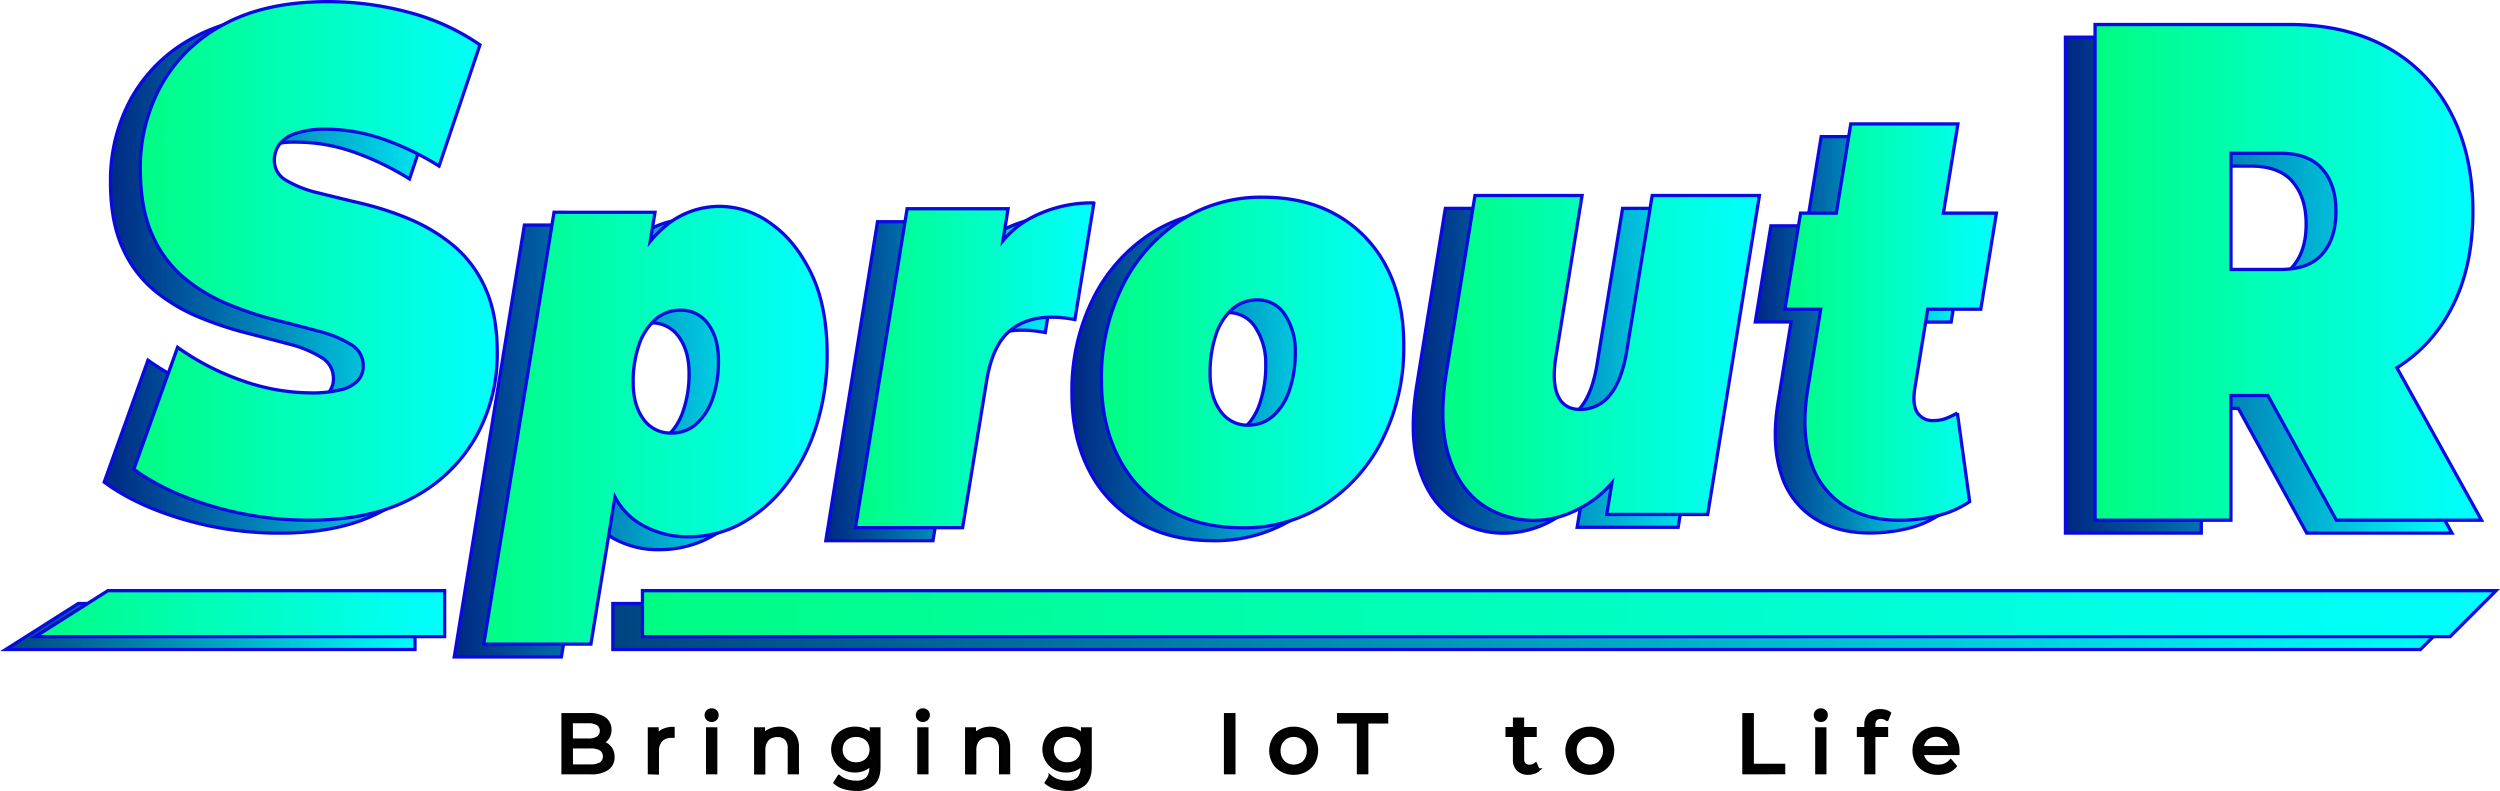 <svg xmlns="http://www.w3.org/2000/svg" xmlns:xlink="http://www.w3.org/1999/xlink" viewBox="0 0 754.51 238.7"><defs><style>.cls-1,.cls-10,.cls-11,.cls-12,.cls-13,.cls-14,.cls-15,.cls-16,.cls-17,.cls-18,.cls-2,.cls-3,.cls-4,.cls-5,.cls-6,.cls-7,.cls-8,.cls-9{stroke:#0a0ae0;}.cls-1,.cls-10,.cls-11,.cls-12,.cls-13,.cls-14,.cls-15,.cls-16,.cls-17,.cls-18,.cls-19,.cls-2,.cls-3,.cls-4,.cls-5,.cls-6,.cls-7,.cls-8,.cls-9{stroke-miterlimit:10;}.cls-1{fill:url(#linear-gradient);}.cls-2{fill:url(#linear-gradient-2);}.cls-3{fill:url(#linear-gradient-3);}.cls-4{fill:url(#linear-gradient-4);}.cls-5{fill:url(#linear-gradient-5);}.cls-6{fill:url(#linear-gradient-6);}.cls-7{fill:url(#linear-gradient-7);}.cls-8{fill:url(#linear-gradient-8);}.cls-9{fill:url(#linear-gradient-9);}.cls-10{fill:url(#linear-gradient-10);}.cls-11{fill:url(#linear-gradient-11);}.cls-12{fill:url(#linear-gradient-12);}.cls-13{fill:url(#linear-gradient-13);}.cls-14{fill:url(#linear-gradient-14);}.cls-15{fill:url(#linear-gradient-15);}.cls-16{fill:url(#linear-gradient-16);}.cls-17{fill:url(#linear-gradient-17);}.cls-18{fill:url(#linear-gradient-18);}.cls-19{fill:#020202;stroke:#000;}</style><linearGradient id="linear-gradient" x1="31.45" y1="82.64" x2="141.13" y2="82.64" gradientUnits="userSpaceOnUse"><stop offset="0" stop-color="#002782"/><stop offset="1" stop-color="aqua"/></linearGradient><linearGradient id="linear-gradient-2" x1="137.1" y1="132.2" x2="240.66" y2="132.2" xlink:href="#linear-gradient"/><linearGradient id="linear-gradient-3" x1="249.24" y1="114.16" x2="321.19" y2="114.16" xlink:href="#linear-gradient"/><linearGradient id="linear-gradient-4" x1="323.48" y1="113.28" x2="414.74" y2="113.28" xlink:href="#linear-gradient"/><linearGradient id="linear-gradient-5" x1="426.52" y1="111.89" x2="522.03" y2="111.89" xlink:href="#linear-gradient"/><linearGradient id="linear-gradient-6" x1="529.75" y1="101.07" x2="593.55" y2="101.07" xlink:href="#linear-gradient"/><linearGradient id="linear-gradient-7" x1="623.36" y1="86.06" x2="739.99" y2="86.06" xlink:href="#linear-gradient"/><linearGradient id="linear-gradient-8" x1="1.72" y1="189.08" x2="125.25" y2="189.08" gradientUnits="userSpaceOnUse"><stop offset="0" stop-color="#004482"/><stop offset="1" stop-color="aqua"/></linearGradient><linearGradient id="linear-gradient-9" x1="184.96" y1="189.08" x2="744.37" y2="189.08" xlink:href="#linear-gradient-8"/><linearGradient id="linear-gradient-10" x1="40.39" y1="78.76" x2="150.07" y2="78.76" gradientUnits="userSpaceOnUse"><stop offset="0" stop-color="#00fd82"/><stop offset="1" stop-color="aqua"/></linearGradient><linearGradient id="linear-gradient-11" x1="146.04" y1="128.32" x2="249.6" y2="128.32" xlink:href="#linear-gradient-10"/><linearGradient id="linear-gradient-12" x1="258.18" y1="110.28" x2="330.13" y2="110.28" xlink:href="#linear-gradient-10"/><linearGradient id="linear-gradient-13" x1="332.42" y1="109.4" x2="423.67" y2="109.4" xlink:href="#linear-gradient-10"/><linearGradient id="linear-gradient-14" x1="435.46" y1="108.01" x2="530.97" y2="108.01" xlink:href="#linear-gradient-10"/><linearGradient id="linear-gradient-15" x1="538.69" y1="97.19" x2="602.48" y2="97.19" xlink:href="#linear-gradient-10"/><linearGradient id="linear-gradient-16" x1="632.3" y1="82.18" x2="748.93" y2="82.18" xlink:href="#linear-gradient-10"/><linearGradient id="linear-gradient-17" x1="10.66" y1="185.2" x2="134.19" y2="185.2" xlink:href="#linear-gradient-10"/><linearGradient id="linear-gradient-18" x1="193.89" y1="185.2" x2="753.31" y2="185.2" xlink:href="#linear-gradient-10"/></defs><g id="Layer_2" data-name="Layer 2"><g id="Layer_1-2" data-name="Layer 1"><path class="cls-1" d="M84.47,160.89a102.28,102.28,0,0,1-29.55-4.27q-14.25-4.27-23.47-11.12l13.21-36.78A76.74,76.74,0,0,0,64,118.66a62.59,62.59,0,0,0,20.77,3.75,35.08,35.08,0,0,0,9.3-1,9.93,9.93,0,0,0,5-2.78,6.47,6.47,0,0,0,1.56-4.38A7.26,7.26,0,0,0,97,107.87a34.23,34.23,0,0,0-9.64-4q-6-1.6-13.13-3.42a104.59,104.59,0,0,1-14.34-4.81,52.47,52.47,0,0,1-13.21-7.91A35.21,35.21,0,0,1,37,74.83q-3.66-8-3.65-20A51.36,51.36,0,0,1,39.71,29.5,46.2,46.2,0,0,1,58.66,11.22Q71.26,4.38,90,4.38a93.65,93.65,0,0,1,24.33,3.21,68.41,68.41,0,0,1,21.56,9.83L123.58,54a83.72,83.72,0,0,0-17.47-8.33,52.14,52.14,0,0,0-16.43-2.78,27.67,27.67,0,0,0-9.38,1.28,10,10,0,0,0-5,3.42,8.13,8.13,0,0,0-1.48,4.7,6.88,6.88,0,0,0,3.65,6.1,34.88,34.88,0,0,0,9.65,3.74q6,1.5,13.21,3.21A92,92,0,0,1,114.71,70a52.83,52.83,0,0,1,13.12,7.91,35.48,35.48,0,0,1,9.65,12.83q3.65,7.92,3.65,19.67a50.94,50.94,0,0,1-6.34,25.13,47.06,47.06,0,0,1-18.86,18.38Q103.41,160.9,84.47,160.89Z"/><path class="cls-2" d="M235.87,86.36q-4.8-9.85-12.16-15a26.13,26.13,0,0,0-15.23-5.2,25.35,25.35,0,0,0-16.66,6,33.86,33.86,0,0,0-4.53,4.58l1.45-8.81H158.27L137.1,198.27h32.33l7.24-44.39a21.06,21.06,0,0,0,6.56,7.44A27.63,27.63,0,0,0,199,165.89a32.67,32.67,0,0,0,16-4.13,43.22,43.22,0,0,0,13.3-11.62,57.27,57.27,0,0,0,9.08-17.59,70.6,70.6,0,0,0,3.29-21.91Q240.66,96.21,235.87,86.36Zm-29.75,37.83a17.87,17.87,0,0,1-4.94,7.65,11,11,0,0,1-7.43,2.73,9.94,9.94,0,0,1-8.51-4.22q-3.09-4.23-3.08-10.91A33.8,33.8,0,0,1,184,107.83a17.69,17.69,0,0,1,5-7.66,11.12,11.12,0,0,1,7.37-2.73,9.94,9.94,0,0,1,8.51,4.23q3.07,4.22,3.08,10.91A34,34,0,0,1,206.12,124.19Z"/><path class="cls-3" d="M301.38,70.09a27.62,27.62,0,0,0-7.65,6.49l1.57-9.66H264.84l-15.6,96.25h32.33l7.3-44.52q1.71-10.2,6.65-14.61t12.94-4.39a33.44,33.44,0,0,1,3.36.17c1.1.12,2.31.3,3.65.53l5.72-35.19A39.27,39.27,0,0,0,301.38,70.09Z"/><path class="cls-4" d="M366,163.17q-12.87,0-22.45-5.55a37.64,37.64,0,0,1-14.81-15.57q-5.22-10-5.22-23.4a62.17,62.17,0,0,1,6.29-28.33,49.85,49.85,0,0,1,17.31-19.71,44.92,44.92,0,0,1,25.18-7.21q13,0,22.52,5.54a38.11,38.11,0,0,1,14.74,15.48q5.22,9.94,5.22,23.5a62,62,0,0,1-6.3,28.32A50,50,0,0,1,391.21,156,44.83,44.83,0,0,1,366,163.17Zm1.86-31a11,11,0,0,0,7.44-2.73,18,18,0,0,0,4.93-7.74A35.23,35.23,0,0,0,382,109.85,19.57,19.57,0,0,0,379,99a9.61,9.61,0,0,0-8.58-4.66A11.11,11.11,0,0,0,363,97.09a17.76,17.76,0,0,0-5,7.75,35.44,35.44,0,0,0-1.78,11.87q0,6.87,3.07,11.18A9.89,9.89,0,0,0,367.82,132.2Z"/><path class="cls-5" d="M489.71,62.89l-7.59,46.27q-1.42,9.33-5.07,13.81a11.25,11.25,0,0,1-9.09,4.49,6.75,6.75,0,0,1-6.72-4.13q-1.86-4.14-.57-12.06l7.87-48.38H436.21L427.63,116q-2.44,15,.5,24.9t9.87,15a27.21,27.21,0,0,0,16.38,5,30,30,0,0,0,16.09-5.1,32.32,32.32,0,0,0,7.07-6.18L476,159.13h30.47L522,62.89Z"/><path class="cls-6" d="M572.86,97.2h16l4.72-29h-16L582,41.24H549.64l-4.37,26.92h-10.8l-4.72,29h10.81l-3.94,24.28q-2,12.49.86,21.38a24.29,24.29,0,0,0,9.87,13.46q7,4.58,17,4.57a48.1,48.1,0,0,0,11.23-1.32,30.11,30.11,0,0,0,9.94-4.31l-3.72-26.74a25.4,25.4,0,0,1-3.5,1.67,10.39,10.39,0,0,1-3.65.61,5.51,5.51,0,0,1-4.87-2.28c-1-1.53-1.33-3.93-.85-7.22Z"/><path class="cls-7" d="M696.19,160.89H740l-25.53-46A46.06,46.06,0,0,0,730.61,97.5q6.78-12.51,6.78-29.83t-6.78-30A47.25,47.25,0,0,0,711.4,18.06Q699,11.22,681.94,11.22H623.36V160.89h41V123.26h11.18Zm-4.26-106Q696,59.55,696,67.67T691.93,80.5q-4.08,4.69-12.6,4.7h-15V50.13h15C685,50.13,689.21,51.71,691.93,54.84Z"/><polygon class="cls-8" points="23.61 182.15 1.72 196.02 125.25 196.02 125.25 182.15 23.61 182.15"/><polygon class="cls-9" points="744.37 182.15 184.96 182.15 184.96 196.02 730.5 196.02 744.37 182.15"/><path class="cls-10" d="M93.4,157a102.26,102.26,0,0,1-29.54-4.28q-14.26-4.28-23.47-11.12L53.6,104.84a76.76,76.76,0,0,0,19.38,10,62.82,62.82,0,0,0,20.77,3.74,35.57,35.57,0,0,0,9.3-1,10,10,0,0,0,5-2.78,6.48,6.48,0,0,0,1.57-4.39,7.29,7.29,0,0,0-3.65-6.41,34.31,34.31,0,0,0-9.65-4q-6-1.61-13.12-3.42A104.59,104.59,0,0,1,68.81,91.8,52.18,52.18,0,0,1,55.6,83.89,35.34,35.34,0,0,1,46,71q-3.64-8-3.65-20a51.28,51.28,0,0,1,6.35-25.34A46.24,46.24,0,0,1,67.59,7.34Q80.19.5,99,.5A93.76,93.76,0,0,1,123.3,3.71a68.7,68.7,0,0,1,21.55,9.83L132.51,50.11A83.05,83.05,0,0,0,115,41.77,52.36,52.36,0,0,0,98.62,39a27.77,27.77,0,0,0-9.39,1.28,10,10,0,0,0-5,3.42A8.07,8.07,0,0,0,82.8,48.4a6.88,6.88,0,0,0,3.65,6.09,34.14,34.14,0,0,0,9.65,3.74q6,1.5,13.21,3.21a92.69,92.69,0,0,1,14.34,4.7,53.32,53.32,0,0,1,13.12,7.91,35.59,35.59,0,0,1,9.65,12.83q3.65,7.92,3.65,19.67a51,51,0,0,1-6.35,25.13,47,47,0,0,1-18.86,18.39Q112.35,157,93.4,157Z"/><path class="cls-11" d="M244.81,82.48q-4.8-9.86-12.16-15a26.12,26.12,0,0,0-15.23-5.19,25.37,25.37,0,0,0-16.67,6,34.39,34.39,0,0,0-4.52,4.58l1.45-8.8H167.21L146,194.39h32.33L185.61,150a21.06,21.06,0,0,0,6.56,7.44A27.63,27.63,0,0,0,208,162a32.6,32.6,0,0,0,15.94-4.13,43.35,43.35,0,0,0,13.31-11.61,57.66,57.66,0,0,0,9.08-17.6,70.55,70.55,0,0,0,3.29-21.91Q249.6,92.35,244.81,82.48Zm-29.75,37.83a18.06,18.06,0,0,1-4.94,7.66,11,11,0,0,1-7.44,2.72,9.93,9.93,0,0,1-8.51-4.22q-3.07-4.23-3.07-10.91A34.06,34.06,0,0,1,192.88,104a17.85,17.85,0,0,1,5-7.66,11.11,11.11,0,0,1,7.37-2.72,9.93,9.93,0,0,1,8.51,4.22q3.07,4.21,3.07,10.91A34.06,34.06,0,0,1,215.06,120.31Z"/><path class="cls-12" d="M310.32,66.21a27.79,27.79,0,0,0-7.65,6.49L304.24,63H273.77l-15.59,96.25h32.33l7.29-44.52q1.72-10.2,6.65-14.6t12.95-4.4c1.14,0,2.26.06,3.36.17s2.31.3,3.65.53l5.72-35.19A39.27,39.27,0,0,0,310.32,66.21Z"/><path class="cls-13" d="M374.9,159.29q-12.87,0-22.46-5.55a37.62,37.62,0,0,1-14.8-15.57q-5.22-10-5.22-23.4a62,62,0,0,1,6.29-28.33A49.85,49.85,0,0,1,356,66.73a45,45,0,0,1,25.17-7.21q13,0,22.53,5.54a38,38,0,0,1,14.73,15.49q5.22,9.95,5.22,23.49a62.07,62.07,0,0,1-6.29,28.33,50,50,0,0,1-17.24,19.7A44.8,44.8,0,0,1,374.9,159.29Zm1.86-31a11,11,0,0,0,7.44-2.73,18,18,0,0,0,4.93-7.74A35.44,35.44,0,0,0,390.92,106a19.49,19.49,0,0,0-3-10.82,9.61,9.61,0,0,0-8.58-4.66A11,11,0,0,0,372,93.22a17.55,17.55,0,0,0-5,7.74,35.42,35.42,0,0,0-1.79,11.87q0,6.87,3.08,11.18A9.88,9.88,0,0,0,376.76,128.32Z"/><path class="cls-14" d="M498.64,59l-7.58,46.27q-1.43,9.33-5.08,13.82a11.25,11.25,0,0,1-9.08,4.48c-3.24,0-5.48-1.37-6.72-4.13s-1.43-6.78-.57-12L477.47,59H445.15l-8.59,53.14q-2.43,15,.5,24.89t9.87,15a27.26,27.26,0,0,0,16.38,5q8,0,16.09-5.11a32.37,32.37,0,0,0,7.08-6.18l-1.57,9.53h30.47L531,59Z"/><path class="cls-15" d="M581.8,93.32h16l4.72-29h-16l4.38-26.92H558.57l-4.36,26.92h-10.8l-4.72,29h10.8l-3.93,24.28q-2,12.5.85,21.38a24.39,24.39,0,0,0,9.87,13.46q7,4.58,17,4.58a48,48,0,0,0,11.23-1.33,29.81,29.81,0,0,0,9.94-4.31l-3.71-26.74a25,25,0,0,1-3.51,1.67,10.35,10.35,0,0,1-3.65.62,5.48,5.48,0,0,1-4.86-2.29q-1.57-2.28-.86-7.22Z"/><path class="cls-16" d="M705.13,157h43.8l-25.54-46a46,46,0,0,0,16.15-17.36q6.78-12.51,6.78-29.83t-6.78-30a47.22,47.22,0,0,0-19.2-19.57q-12.44-6.84-29.46-6.84H632.3V157h41V119.38h11.17ZM700.87,51Q705,55.67,705,63.79t-4.08,12.83c-2.72,3.14-6.93,4.7-12.6,4.7H673.32V46.26h14.95C693.94,46.26,698.15,47.83,700.87,51Z"/><polygon class="cls-17" points="32.54 178.27 10.66 192.14 134.19 192.14 134.19 178.27 32.54 178.27"/><polygon class="cls-18" points="753.31 178.27 193.9 178.27 193.9 192.14 739.44 192.14 753.31 178.27"/><path class="cls-19" d="M169.93,233.2V215.7h7.85a7.64,7.64,0,0,1,4.65,1.21,3.92,3.92,0,0,1,1.63,3.31,4.34,4.34,0,0,1-.64,2.4,4.28,4.28,0,0,1-1.71,1.5,5.27,5.27,0,0,1-2.33.53l.45-.75a6.33,6.33,0,0,1,2.65.52,4.31,4.31,0,0,1,1.83,1.54,4.43,4.43,0,0,1,.67,2.51,4.06,4.06,0,0,1-1.69,3.49,8.37,8.37,0,0,1-5,1.24Zm2.5-2h5.75a6,6,0,0,0,3.18-.7,2.77,2.77,0,0,0,0-4.42,6,6,0,0,0-3.18-.7h-6v-2h5.35a5.28,5.28,0,0,0,2.95-.7,2.62,2.62,0,0,0,0-4.2,5.36,5.36,0,0,0-2.95-.7h-5.13Z"/><path class="cls-19" d="M196,233.2V220h2.3v3.6l-.23-.9a4,4,0,0,1,1.85-2.1,6.53,6.53,0,0,1,3.2-.73v2.33l-.29,0h-.26a4.1,4.1,0,0,0-3.05,1.15,4.58,4.58,0,0,0-1.13,3.33v6.6Z"/><path class="cls-19" d="M214.78,217.4a1.59,1.59,0,0,1-1.16-.45,1.48,1.48,0,0,1-.47-1.1,1.52,1.52,0,0,1,.47-1.13,1.59,1.59,0,0,1,1.16-.45,1.63,1.63,0,0,1,1.16.44,1.44,1.44,0,0,1,.46,1.09,1.57,1.57,0,0,1-.44,1.14A1.63,1.63,0,0,1,214.78,217.4Zm-1.2,15.8V220H216V233.2Z"/><path class="cls-19" d="M235.13,219.82a6.21,6.21,0,0,1,2.86.63,4.5,4.5,0,0,1,1.94,1.9,6.59,6.59,0,0,1,.7,3.22v7.63h-2.4v-7.35a4,4,0,0,0-.94-2.9,3.48,3.48,0,0,0-2.64-1,4.75,4.75,0,0,0-2.22.5A3.48,3.48,0,0,0,231,224a5.19,5.19,0,0,0-.52,2.42v6.83h-2.39V220h2.3v3.57l-.38-1a4.59,4.59,0,0,1,2-2A6.6,6.6,0,0,1,235.13,219.82Z"/><path class="cls-19" d="M258.08,232.65a7.19,7.19,0,0,1-3.44-.81,6.55,6.55,0,0,1-2.4-9,6.16,6.16,0,0,1,2.4-2.24,7.3,7.3,0,0,1,3.44-.8,6.92,6.92,0,0,1,3.1.69,5.28,5.28,0,0,1,2.24,2.11,8.18,8.18,0,0,1,0,7.18,5.48,5.48,0,0,1-2.24,2.14A6.8,6.8,0,0,1,258.08,232.65Zm.3,5.55a12.32,12.32,0,0,1-3.54-.51,7.39,7.39,0,0,1-2.79-1.47l1.15-1.85a6.79,6.79,0,0,0,2.28,1.27,8.87,8.87,0,0,0,2.82.46,4.71,4.71,0,0,0,3.45-1.1,4.54,4.54,0,0,0,1.1-3.35v-2.8l.25-2.63-.12-2.65V220h2.27V231.4q0,3.49-1.75,5.15A7.18,7.18,0,0,1,258.38,238.2Zm0-7.65a4.83,4.83,0,0,0,2.35-.55,4.12,4.12,0,0,0,1.62-1.53,4.65,4.65,0,0,0,0-4.5,4,4,0,0,0-1.62-1.51,4.94,4.94,0,0,0-2.35-.54,5,5,0,0,0-2.36.54,4,4,0,0,0-1.62,1.51,4.59,4.59,0,0,0,0,4.5A4.12,4.12,0,0,0,256,230,4.92,4.92,0,0,0,258.35,230.55Z"/><path class="cls-19" d="M278.53,217.4a1.59,1.59,0,0,1-1.16-.45,1.48,1.48,0,0,1-.47-1.1,1.52,1.52,0,0,1,.47-1.13,1.59,1.59,0,0,1,1.16-.45,1.63,1.63,0,0,1,1.16.44,1.44,1.44,0,0,1,.46,1.09,1.56,1.56,0,0,1-1.62,1.6Zm-1.2,15.8V220h2.4V233.2Z"/><path class="cls-19" d="M298.88,219.82a6.21,6.21,0,0,1,2.86.63,4.5,4.5,0,0,1,1.94,1.9,6.59,6.59,0,0,1,.7,3.22v7.63H302v-7.35A4,4,0,0,0,301,223a3.48,3.48,0,0,0-2.64-1,4.72,4.72,0,0,0-2.22.5,3.48,3.48,0,0,0-1.46,1.48,5.07,5.07,0,0,0-.52,2.42v6.83h-2.4V220h2.3v3.57l-.37-1a4.59,4.59,0,0,1,2-2A6.6,6.6,0,0,1,298.88,219.82Z"/><path class="cls-19" d="M321.83,232.65a7.19,7.19,0,0,1-3.44-.81,6.55,6.55,0,0,1-2.4-9,6.16,6.16,0,0,1,2.4-2.24,7.3,7.3,0,0,1,3.44-.8,6.92,6.92,0,0,1,3.1.69,5.28,5.28,0,0,1,2.24,2.11,8.18,8.18,0,0,1,0,7.18,5.48,5.48,0,0,1-2.24,2.14A6.8,6.8,0,0,1,321.83,232.65Zm.3,5.55a12.32,12.32,0,0,1-3.54-.51,7.39,7.39,0,0,1-2.79-1.47l1.15-1.85a6.79,6.79,0,0,0,2.28,1.27,8.87,8.87,0,0,0,2.82.46,4.71,4.71,0,0,0,3.45-1.1,4.54,4.54,0,0,0,1.1-3.35v-2.8l.25-2.63-.12-2.65V220H329V231.4q0,3.49-1.75,5.15A7.18,7.18,0,0,1,322.13,238.2Zm0-7.65a4.83,4.83,0,0,0,2.35-.55,4.12,4.12,0,0,0,1.62-1.53,4.65,4.65,0,0,0,0-4.5,4,4,0,0,0-1.62-1.51,4.94,4.94,0,0,0-2.35-.54,5,5,0,0,0-2.36.54,4,4,0,0,0-1.62,1.51,4.59,4.59,0,0,0,0,4.5,4.12,4.12,0,0,0,1.62,1.53A4.92,4.92,0,0,0,322.1,230.55Z"/><path class="cls-19" d="M369.88,233.2V215.7h2.5v17.5Z"/><path class="cls-19" d="M390.45,233.35a7.06,7.06,0,0,1-3.55-.88,6.44,6.44,0,0,1-2.45-2.41,7.24,7.24,0,0,1,0-7,6.44,6.44,0,0,1,2.45-2.38,7.66,7.66,0,0,1,7.09,0,6.27,6.27,0,0,1,2.45,2.37,7.35,7.35,0,0,1,0,7,6.35,6.35,0,0,1-2.45,2.4A7,7,0,0,1,390.45,233.35Zm0-2.1a4.48,4.48,0,0,0,2.29-.58,4.09,4.09,0,0,0,1.59-1.63,5.15,5.15,0,0,0,.57-2.47,5,5,0,0,0-.57-2.46,4.1,4.1,0,0,0-1.59-1.61,4.58,4.58,0,0,0-2.29-.58,4.51,4.51,0,0,0-2.27.58,4.26,4.26,0,0,0-1.6,1.61,4.82,4.82,0,0,0-.6,2.46,4.94,4.94,0,0,0,.6,2.47,4.25,4.25,0,0,0,1.6,1.63A4.41,4.41,0,0,0,390.45,231.25Z"/><path class="cls-19" d="M410,233.2V217.87h-6V215.7h14.48v2.17h-6V233.2Z"/><path class="cls-19" d="M454.85,221.92v-2h8.45v2Zm6.45,11.43a4.25,4.25,0,0,1-3.1-1.08,4.1,4.1,0,0,1-1.1-3.07V217.05h2.4v12a2.31,2.31,0,0,0,.54,1.65,2,2,0,0,0,1.54.57,2.8,2.8,0,0,0,1.87-.62l.75,1.72a3.37,3.37,0,0,1-1.31.7A5.61,5.61,0,0,1,461.3,233.35Z"/><path class="cls-19" d="M479.83,233.35a7,7,0,0,1-3.55-.88,6.37,6.37,0,0,1-2.45-2.41,7.24,7.24,0,0,1,0-7,6.37,6.37,0,0,1,2.45-2.38,7.66,7.66,0,0,1,7.09,0,6.34,6.34,0,0,1,2.45,2.37,7.42,7.42,0,0,1,0,7,6.42,6.42,0,0,1-2.45,2.4A7.07,7.07,0,0,1,479.83,233.35Zm0-2.1a4.51,4.51,0,0,0,2.29-.58A4.07,4.07,0,0,0,483.7,229a5,5,0,0,0,.58-2.47,4.92,4.92,0,0,0-.58-2.46,4.08,4.08,0,0,0-1.58-1.61,4.61,4.61,0,0,0-2.29-.58,4.55,4.55,0,0,0-2.28.58,4.34,4.34,0,0,0-1.6,1.61,4.82,4.82,0,0,0-.6,2.46A4.94,4.94,0,0,0,476,229a4.32,4.32,0,0,0,1.6,1.63A4.44,4.44,0,0,0,479.83,231.25Z"/><path class="cls-19" d="M526.33,233.2V215.7h2.5V231h9.47v2.18Z"/><path class="cls-19" d="M549.53,217.4a1.61,1.61,0,0,1-1.17-.45,1.51,1.51,0,0,1-.46-1.1,1.55,1.55,0,0,1,.46-1.13,1.61,1.61,0,0,1,1.17-.45,1.64,1.64,0,0,1,1.16.44,1.44,1.44,0,0,1,.46,1.09,1.56,1.56,0,0,1-1.62,1.6Zm-1.2,15.8V220h2.4V233.2Z"/><path class="cls-19" d="M560.9,221.92v-2h8.45v2Zm2.25,11.28V218.77a4.25,4.25,0,0,1,1.14-3.11,4.35,4.35,0,0,1,3.24-1.16,5.69,5.69,0,0,1,1.49.19,3.32,3.32,0,0,1,1.21.58l-.73,1.83a2.59,2.59,0,0,0-.85-.46,3,3,0,0,0-1-.17,2.1,2.1,0,0,0-1.6.59,2.49,2.49,0,0,0-.55,1.74v1.77l0,1.1V233.2Z"/><path class="cls-19" d="M584.83,233.35a7.66,7.66,0,0,1-3.74-.88,6.28,6.28,0,0,1-2.5-2.4,6.82,6.82,0,0,1-.89-3.5,7,7,0,0,1,.87-3.5,6.16,6.16,0,0,1,2.37-2.38,7.17,7.17,0,0,1,6.81,0,6.06,6.06,0,0,1,2.32,2.39,7.49,7.49,0,0,1,.83,3.59c0,.1,0,.22,0,.35s0,.26,0,.37H579.58v-1.72h10l-1,.6a4.52,4.52,0,0,0-.53-2.28,4,4,0,0,0-1.51-1.56,4.72,4.72,0,0,0-4.46,0A4,4,0,0,0,580.6,224a4.81,4.81,0,0,0-.55,2.31v.4a4.54,4.54,0,0,0,.62,2.36,4.09,4.09,0,0,0,1.71,1.61,5.26,5.26,0,0,0,2.52.58,5.44,5.44,0,0,0,2.14-.4,4.85,4.85,0,0,0,1.69-1.2l1.32,1.55a5.82,5.82,0,0,1-2.23,1.6A7.77,7.77,0,0,1,584.83,233.35Z"/></g></g></svg>